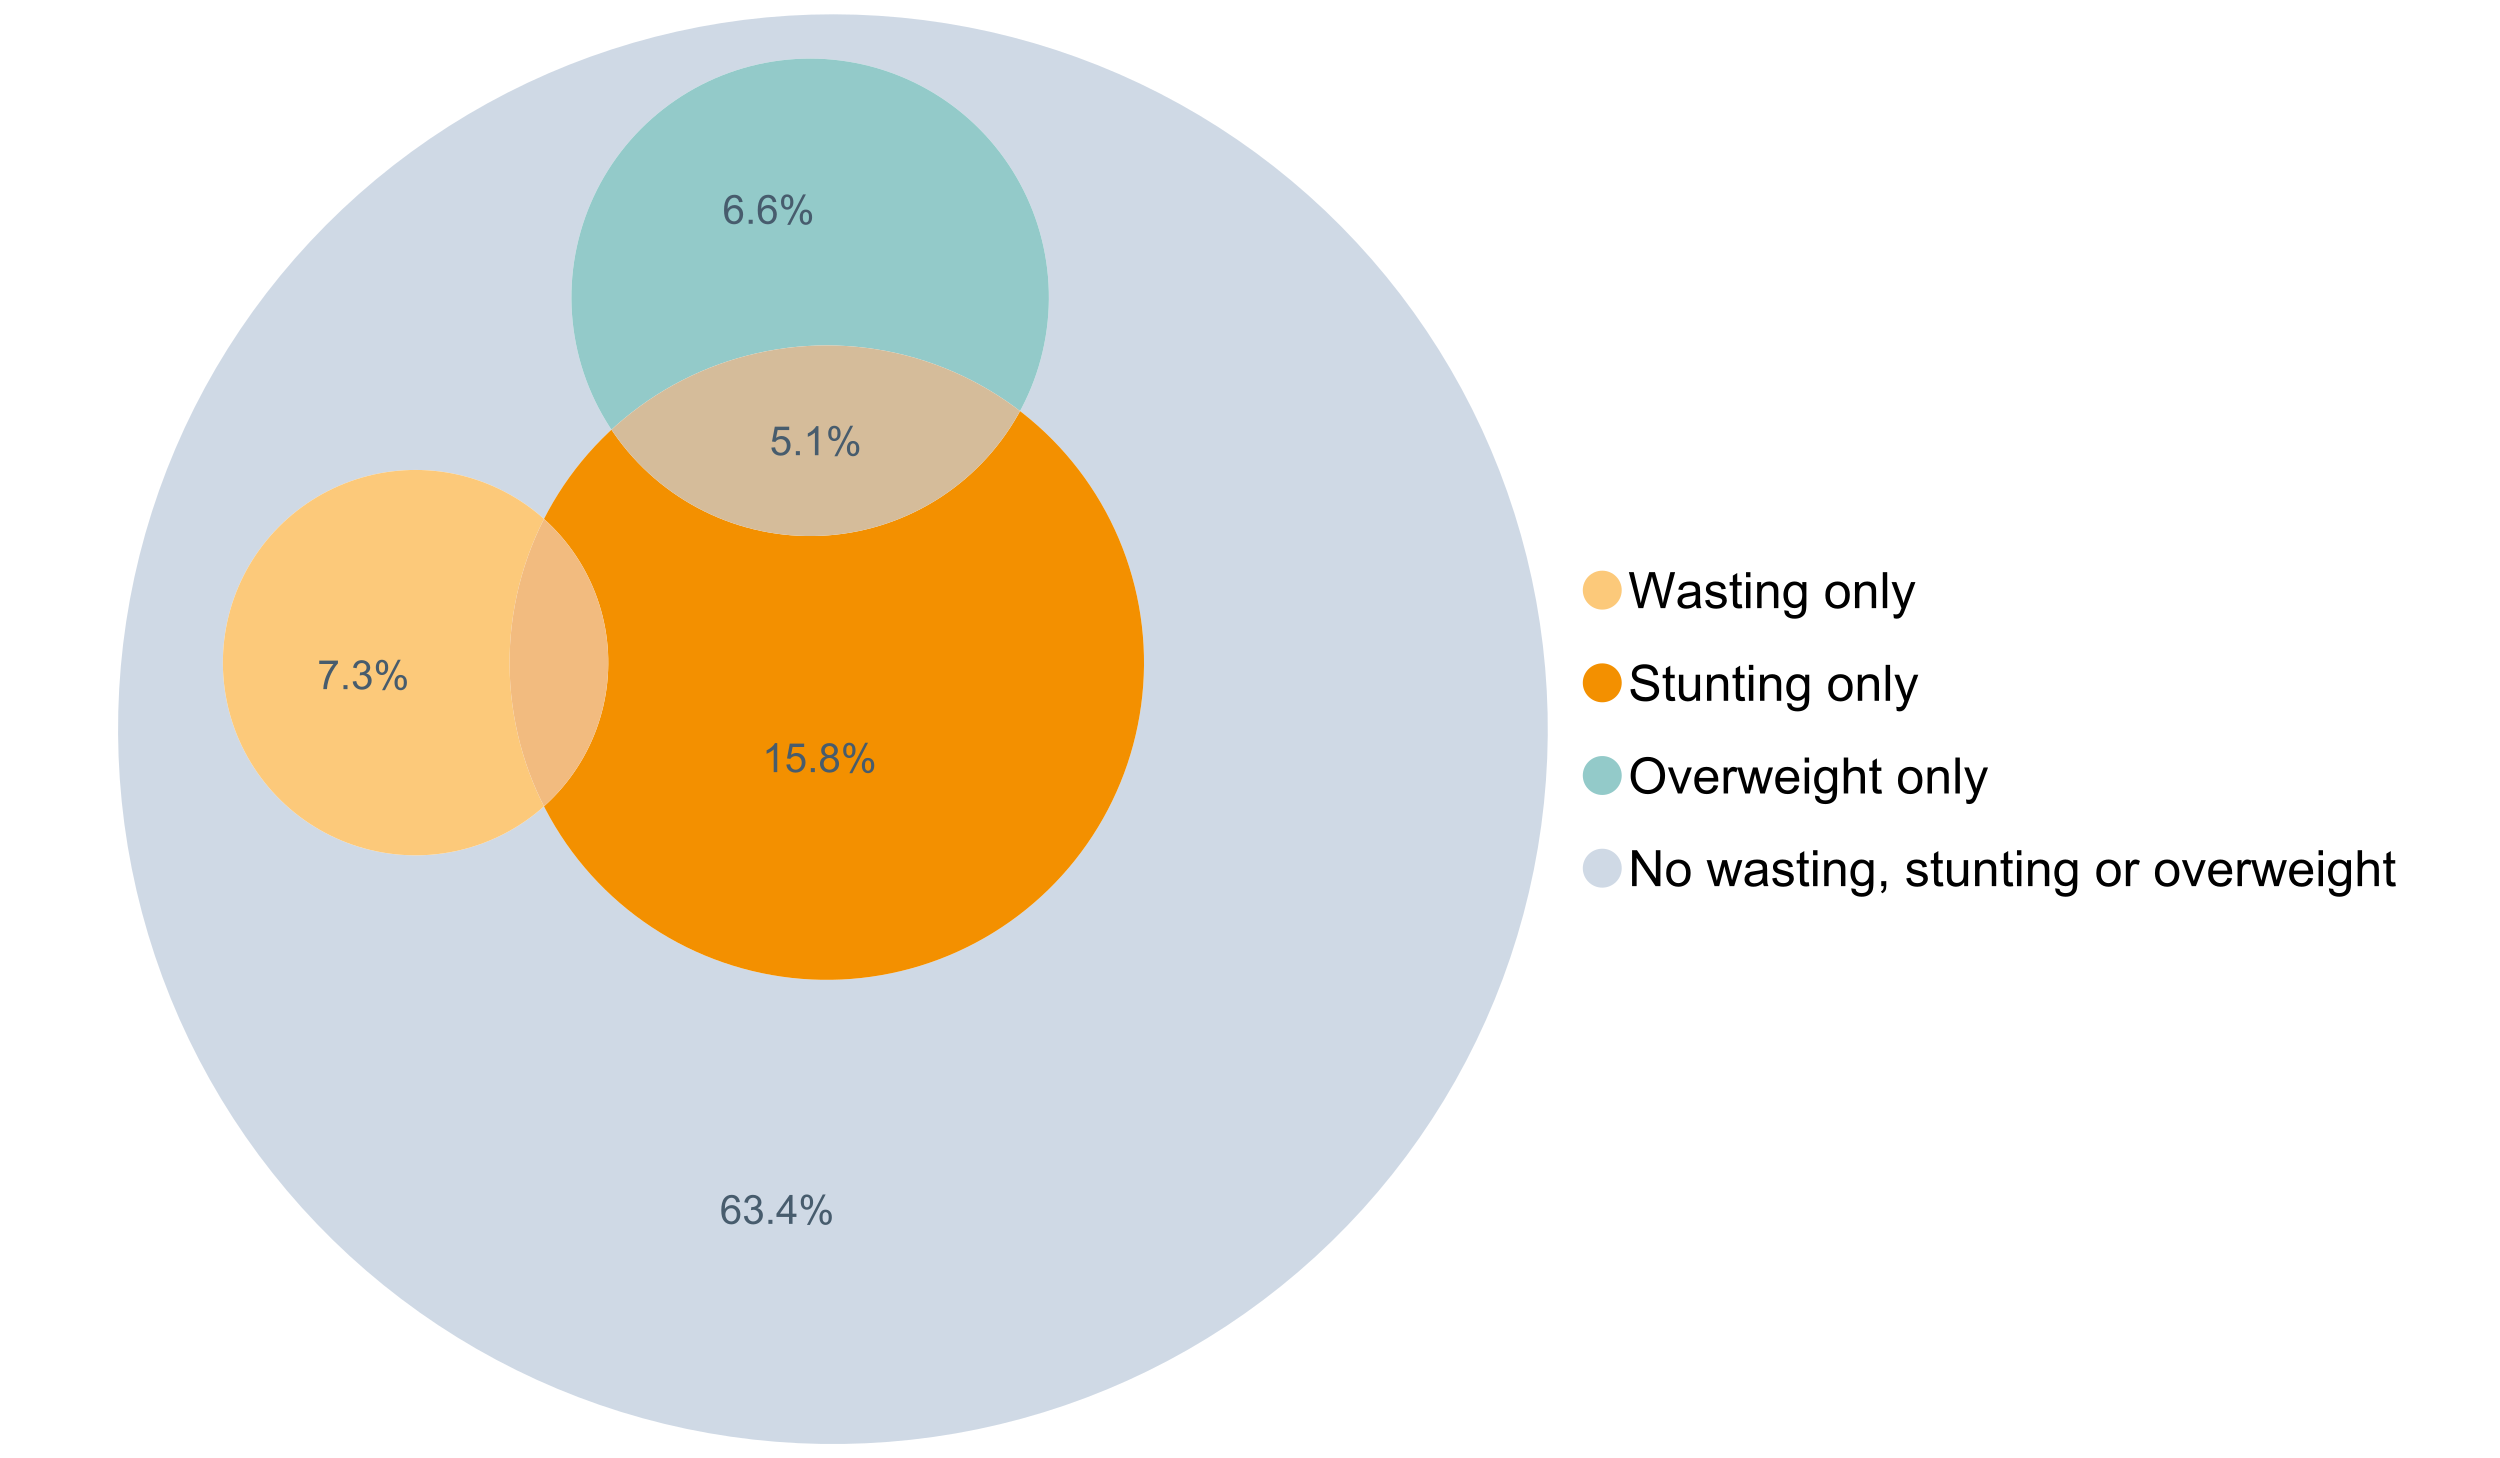 <?xml version="1.0" encoding="UTF-8"?>
<svg xmlns="http://www.w3.org/2000/svg" xmlns:xlink="http://www.w3.org/1999/xlink" width="1234.286pt" height="720pt" viewBox="0 0 1234.286 720" version="1.1">
<defs>
<g>
<symbol overflow="visible" id="glyph0-0">
<path style="stroke:none;" d="M 5.016 0 L 0.305 -17.758 L 2.715 -17.758 L 5.414 -6.117 C 5.703 -4.898 5.953 -3.688 6.164 -2.484 C 6.617 -4.379 6.883 -5.473 6.965 -5.766 L 10.344 -17.758 L 13.18 -17.758 L 15.723 -8.77 C 16.355 -6.539 16.816 -4.445 17.102 -2.484 C 17.324 -3.605 17.621 -4.891 17.988 -6.348 L 20.773 -17.758 L 23.133 -17.758 L 18.266 0 L 16 0 L 12.258 -13.527 C 11.941 -14.656 11.754 -15.352 11.699 -15.613 C 11.512 -14.797 11.34 -14.102 11.18 -13.527 L 7.414 0 Z M 5.016 0 "/>
</symbol>
<symbol overflow="visible" id="glyph0-1">
<path style="stroke:none;" d="M 10.027 -1.586 C 9.215 -0.898 8.438 -0.414 7.695 -0.133 C 6.945 0.148 6.145 0.285 5.293 0.289 C 3.875 0.285 2.789 -0.055 2.031 -0.746 C 1.27 -1.434 0.891 -2.316 0.895 -3.391 C 0.891 -4.02 1.035 -4.594 1.324 -5.117 C 1.613 -5.633 1.988 -6.051 2.453 -6.371 C 2.914 -6.684 3.438 -6.922 4.02 -7.086 C 4.449 -7.195 5.094 -7.305 5.961 -7.414 C 7.715 -7.617 9.012 -7.867 9.848 -8.164 C 9.852 -8.461 9.855 -8.652 9.859 -8.734 C 9.855 -9.621 9.648 -10.246 9.242 -10.609 C 8.68 -11.098 7.852 -11.344 6.758 -11.348 C 5.727 -11.344 4.969 -11.164 4.484 -10.809 C 3.992 -10.445 3.633 -9.809 3.402 -8.902 L 1.273 -9.191 C 1.461 -10.102 1.781 -10.84 2.227 -11.402 C 2.672 -11.965 3.312 -12.395 4.152 -12.699 C 4.992 -12.996 5.965 -13.148 7.074 -13.152 C 8.168 -13.148 9.062 -13.02 9.75 -12.766 C 10.438 -12.504 10.941 -12.18 11.266 -11.789 C 11.586 -11.398 11.812 -10.902 11.941 -10.309 C 12.012 -9.934 12.047 -9.266 12.051 -8.297 L 12.051 -5.391 C 12.047 -3.363 12.094 -2.078 12.191 -1.543 C 12.281 -1.004 12.465 -0.492 12.742 0 L 10.465 0 C 10.238 -0.453 10.09 -0.98 10.027 -1.586 Z M 9.848 -6.457 C 9.055 -6.133 7.867 -5.855 6.285 -5.633 C 5.387 -5.5 4.754 -5.355 4.383 -5.195 C 4.012 -5.031 3.723 -4.793 3.523 -4.484 C 3.32 -4.172 3.223 -3.828 3.223 -3.453 C 3.223 -2.867 3.441 -2.383 3.883 -1.996 C 4.32 -1.609 4.965 -1.418 5.812 -1.418 C 6.652 -1.418 7.398 -1.602 8.055 -1.969 C 8.707 -2.336 9.188 -2.836 9.496 -3.477 C 9.727 -3.965 9.844 -4.691 9.848 -5.656 Z M 9.848 -6.457 "/>
</symbol>
<symbol overflow="visible" id="glyph0-2">
<path style="stroke:none;" d="M 0.762 -3.84 L 2.918 -4.18 C 3.039 -3.312 3.375 -2.652 3.93 -2.191 C 4.48 -1.73 5.254 -1.5 6.25 -1.5 C 7.246 -1.5 7.988 -1.703 8.477 -2.113 C 8.961 -2.52 9.203 -3 9.207 -3.551 C 9.203 -4.043 8.988 -4.43 8.562 -4.711 C 8.258 -4.906 7.516 -5.152 6.336 -5.449 C 4.734 -5.852 3.625 -6.199 3.008 -6.496 C 2.387 -6.789 1.918 -7.199 1.602 -7.723 C 1.281 -8.242 1.125 -8.816 1.125 -9.449 C 1.125 -10.02 1.254 -10.551 1.52 -11.039 C 1.777 -11.527 2.137 -11.934 2.594 -12.258 C 2.93 -12.508 3.391 -12.719 3.977 -12.891 C 4.559 -13.062 5.188 -13.148 5.863 -13.152 C 6.867 -13.148 7.754 -13.004 8.52 -12.715 C 9.281 -12.426 9.844 -12.031 10.207 -11.535 C 10.57 -11.039 10.82 -10.375 10.961 -9.543 L 8.828 -9.254 C 8.73 -9.91 8.449 -10.426 7.988 -10.801 C 7.52 -11.168 6.863 -11.355 6.02 -11.359 C 5.016 -11.355 4.301 -11.191 3.875 -10.863 C 3.445 -10.531 3.234 -10.145 3.234 -9.703 C 3.234 -9.418 3.32 -9.16 3.5 -8.938 C 3.672 -8.699 3.953 -8.508 4.336 -8.355 C 4.555 -8.273 5.195 -8.086 6.262 -7.801 C 7.801 -7.387 8.875 -7.051 9.488 -6.789 C 10.094 -6.523 10.574 -6.141 10.922 -5.645 C 11.27 -5.141 11.441 -4.52 11.445 -3.777 C 11.441 -3.047 11.23 -2.363 10.809 -1.723 C 10.383 -1.082 9.773 -0.586 8.977 -0.234 C 8.176 0.113 7.27 0.285 6.262 0.289 C 4.586 0.285 3.312 -0.059 2.438 -0.75 C 1.562 -1.445 1.004 -2.473 0.762 -3.84 Z M 0.762 -3.84 "/>
</symbol>
<symbol overflow="visible" id="glyph0-3">
<path style="stroke:none;" d="M 6.395 -1.949 L 6.711 -0.023 C 6.094 0.102 5.547 0.164 5.062 0.168 C 4.27 0.164 3.652 0.043 3.219 -0.207 C 2.781 -0.453 2.477 -0.781 2.301 -1.191 C 2.121 -1.598 2.031 -2.457 2.035 -3.766 L 2.035 -11.168 L 0.438 -11.168 L 0.438 -12.863 L 2.035 -12.863 L 2.035 -16.047 L 4.203 -17.355 L 4.203 -12.863 L 6.395 -12.863 L 6.395 -11.168 L 4.203 -11.168 L 4.203 -3.645 C 4.199 -3.023 4.238 -2.621 4.316 -2.445 C 4.391 -2.266 4.516 -2.125 4.691 -2.023 C 4.863 -1.914 5.113 -1.863 5.438 -1.867 C 5.68 -1.863 5.996 -1.891 6.395 -1.949 Z M 6.395 -1.949 "/>
</symbol>
<symbol overflow="visible" id="glyph0-4">
<path style="stroke:none;" d="M 1.648 -15.25 L 1.648 -17.758 L 3.828 -17.758 L 3.828 -15.25 Z M 1.648 0 L 1.648 -12.863 L 3.828 -12.863 L 3.828 0 Z M 1.648 0 "/>
</symbol>
<symbol overflow="visible" id="glyph0-5">
<path style="stroke:none;" d="M 1.637 0 L 1.637 -12.863 L 3.598 -12.863 L 3.598 -11.035 C 4.543 -12.441 5.906 -13.148 7.691 -13.152 C 8.465 -13.148 9.176 -13.008 9.828 -12.734 C 10.477 -12.453 10.965 -12.09 11.289 -11.637 C 11.609 -11.184 11.836 -10.645 11.965 -10.027 C 12.043 -9.621 12.082 -8.918 12.086 -7.91 L 12.086 0 L 9.906 0 L 9.906 -7.824 C 9.902 -8.707 9.816 -9.371 9.652 -9.816 C 9.48 -10.254 9.18 -10.605 8.75 -10.871 C 8.312 -11.129 7.809 -11.262 7.23 -11.266 C 6.301 -11.262 5.5 -10.965 4.828 -10.379 C 4.152 -9.785 3.812 -8.668 3.816 -7.023 L 3.816 0 Z M 1.637 0 "/>
</symbol>
<symbol overflow="visible" id="glyph0-6">
<path style="stroke:none;" d="M 1.234 1.066 L 3.355 1.379 C 3.441 2.031 3.688 2.508 4.094 2.809 C 4.633 3.207 5.371 3.41 6.309 3.414 C 7.316 3.41 8.098 3.207 8.648 2.809 C 9.195 2.402 9.566 1.84 9.762 1.113 C 9.875 0.668 9.926 -0.262 9.918 -1.684 C 8.965 -0.559 7.777 0 6.359 0 C 4.586 0 3.219 -0.637 2.254 -1.914 C 1.281 -3.188 0.797 -4.719 0.801 -6.504 C 0.797 -7.73 1.02 -8.859 1.465 -9.898 C 1.91 -10.934 2.555 -11.738 3.398 -12.305 C 4.242 -12.867 5.23 -13.148 6.371 -13.152 C 7.887 -13.148 9.141 -12.535 10.125 -11.312 L 10.125 -12.863 L 12.137 -12.863 L 12.137 -1.742 C 12.133 0.258 11.93 1.672 11.523 2.512 C 11.113 3.344 10.469 4.004 9.586 4.492 C 8.703 4.973 7.613 5.215 6.324 5.219 C 4.785 5.215 3.547 4.871 2.602 4.184 C 1.656 3.492 1.199 2.453 1.234 1.066 Z M 3.039 -6.66 C 3.035 -4.969 3.371 -3.738 4.043 -2.965 C 4.715 -2.191 5.555 -1.805 6.566 -1.805 C 7.562 -1.805 8.402 -2.188 9.082 -2.961 C 9.762 -3.727 10.102 -4.938 10.102 -6.59 C 10.102 -8.16 9.75 -9.348 9.055 -10.148 C 8.352 -10.945 7.512 -11.344 6.527 -11.348 C 5.559 -11.344 4.734 -10.949 4.055 -10.168 C 3.375 -9.379 3.035 -8.211 3.039 -6.66 Z M 3.039 -6.66 "/>
</symbol>
<symbol overflow="visible" id="glyph0-7">
<path style="stroke:none;" d=""/>
</symbol>
<symbol overflow="visible" id="glyph0-8">
<path style="stroke:none;" d="M 0.824 -6.43 C 0.82 -8.809 1.48 -10.574 2.809 -11.723 C 3.91 -12.672 5.262 -13.148 6.855 -13.152 C 8.621 -13.148 10.066 -12.57 11.191 -11.414 C 12.312 -10.254 12.871 -8.652 12.875 -6.613 C 12.871 -4.953 12.625 -3.652 12.129 -2.707 C 11.633 -1.758 10.91 -1.02 9.961 -0.496 C 9.012 0.027 7.977 0.285 6.855 0.289 C 5.055 0.285 3.598 -0.289 2.488 -1.441 C 1.375 -2.594 0.82 -4.254 0.824 -6.43 Z M 3.062 -6.43 C 3.059 -4.781 3.418 -3.551 4.141 -2.73 C 4.855 -1.91 5.762 -1.5 6.855 -1.5 C 7.934 -1.5 8.832 -1.91 9.555 -2.734 C 10.27 -3.559 10.629 -4.816 10.633 -6.504 C 10.629 -8.094 10.266 -9.297 9.547 -10.117 C 8.82 -10.934 7.926 -11.344 6.855 -11.348 C 5.762 -11.344 4.855 -10.938 4.141 -10.125 C 3.418 -9.309 3.059 -8.074 3.062 -6.43 Z M 3.062 -6.43 "/>
</symbol>
<symbol overflow="visible" id="glyph0-9">
<path style="stroke:none;" d="M 1.586 0 L 1.586 -17.758 L 3.766 -17.758 L 3.766 0 Z M 1.586 0 "/>
</symbol>
<symbol overflow="visible" id="glyph0-10">
<path style="stroke:none;" d="M 1.539 4.953 L 1.297 2.906 C 1.77 3.035 2.188 3.098 2.543 3.102 C 3.027 3.098 3.414 3.02 3.703 2.859 C 3.992 2.695 4.23 2.469 4.422 2.18 C 4.555 1.961 4.777 1.418 5.086 0.559 C 5.125 0.434 5.188 0.258 5.281 0.023 L 0.398 -12.863 L 2.75 -12.863 L 5.426 -5.414 C 5.77 -4.469 6.078 -3.473 6.359 -2.434 C 6.605 -3.434 6.906 -4.414 7.254 -5.367 L 10.004 -12.863 L 12.184 -12.863 L 7.293 0.219 C 6.766 1.625 6.355 2.598 6.066 3.137 C 5.676 3.852 5.234 4.379 4.734 4.715 C 4.234 5.047 3.637 5.215 2.941 5.219 C 2.52 5.215 2.051 5.125 1.539 4.953 Z M 1.539 4.953 "/>
</symbol>
<symbol overflow="visible" id="glyph0-11">
<path style="stroke:none;" d="M 1.113 -5.703 L 3.332 -5.898 C 3.434 -5.008 3.676 -4.277 4.062 -3.711 C 4.445 -3.141 5.043 -2.684 5.852 -2.332 C 6.656 -1.98 7.562 -1.805 8.574 -1.805 C 9.465 -1.805 10.258 -1.938 10.949 -2.203 C 11.633 -2.469 12.145 -2.832 12.48 -3.301 C 12.816 -3.762 12.984 -4.27 12.984 -4.82 C 12.984 -5.375 12.82 -5.859 12.5 -6.277 C 12.172 -6.691 11.641 -7.043 10.902 -7.328 C 10.422 -7.512 9.367 -7.801 7.738 -8.191 C 6.105 -8.582 4.965 -8.949 4.312 -9.301 C 3.461 -9.742 2.828 -10.293 2.414 -10.953 C 2 -11.609 1.793 -12.348 1.793 -13.164 C 1.793 -14.059 2.047 -14.898 2.555 -15.68 C 3.062 -16.457 3.805 -17.047 4.785 -17.453 C 5.758 -17.855 6.844 -18.059 8.043 -18.059 C 9.355 -18.059 10.516 -17.844 11.523 -17.422 C 12.527 -16.996 13.301 -16.375 13.844 -15.551 C 14.383 -14.727 14.672 -13.793 14.715 -12.754 L 12.465 -12.586 C 12.34 -13.707 11.93 -14.555 11.234 -15.129 C 10.531 -15.699 9.5 -15.984 8.141 -15.988 C 6.715 -15.984 5.68 -15.723 5.031 -15.207 C 4.379 -14.684 4.055 -14.059 4.059 -13.324 C 4.055 -12.684 4.285 -12.156 4.746 -11.75 C 5.199 -11.336 6.379 -10.914 8.289 -10.484 C 10.199 -10.047 11.512 -9.672 12.223 -9.352 C 13.254 -8.875 14.016 -8.27 14.508 -7.539 C 15 -6.809 15.246 -5.969 15.25 -5.016 C 15.246 -4.07 14.977 -3.18 14.438 -2.344 C 13.895 -1.508 13.117 -0.855 12.105 -0.391 C 11.09 0.074 9.949 0.305 8.684 0.305 C 7.074 0.305 5.727 0.07 4.645 -0.398 C 3.555 -0.867 2.703 -1.57 2.09 -2.512 C 1.469 -3.453 1.145 -4.516 1.113 -5.703 Z M 1.113 -5.703 "/>
</symbol>
<symbol overflow="visible" id="glyph0-12">
<path style="stroke:none;" d="M 10.066 0 L 10.066 -1.891 C 9.062 -0.438 7.699 0.285 5.984 0.289 C 5.219 0.285 4.512 0.145 3.855 -0.145 C 3.199 -0.434 2.711 -0.801 2.391 -1.242 C 2.07 -1.68 1.844 -2.219 1.719 -2.859 C 1.625 -3.285 1.582 -3.961 1.586 -4.895 L 1.586 -12.863 L 3.766 -12.863 L 3.766 -5.73 C 3.762 -4.59 3.805 -3.82 3.898 -3.426 C 4.031 -2.852 4.324 -2.402 4.77 -2.074 C 5.215 -1.746 5.762 -1.582 6.418 -1.586 C 7.07 -1.582 7.688 -1.75 8.262 -2.09 C 8.832 -2.422 9.234 -2.879 9.477 -3.457 C 9.711 -4.035 9.832 -4.871 9.836 -5.973 L 9.836 -12.863 L 12.016 -12.863 L 12.016 0 Z M 10.066 0 "/>
</symbol>
<symbol overflow="visible" id="glyph0-13">
<path style="stroke:none;" d="M 1.199 -8.648 C 1.195 -11.594 1.984 -13.898 3.57 -15.57 C 5.148 -17.234 7.195 -18.07 9.703 -18.07 C 11.34 -18.07 12.816 -17.676 14.133 -16.895 C 15.449 -16.109 16.453 -15.02 17.145 -13.621 C 17.832 -12.219 18.176 -10.629 18.18 -8.855 C 18.176 -7.051 17.812 -5.441 17.09 -4.02 C 16.359 -2.598 15.328 -1.52 14 -0.793 C 12.664 -0.059 11.23 0.305 9.691 0.305 C 8.02 0.305 6.523 -0.098 5.207 -0.906 C 3.891 -1.715 2.895 -2.816 2.215 -4.215 C 1.535 -5.605 1.195 -7.086 1.199 -8.648 Z M 3.621 -8.613 C 3.621 -6.473 4.195 -4.785 5.348 -3.555 C 6.496 -2.32 7.938 -1.703 9.676 -1.707 C 11.441 -1.703 12.898 -2.324 14.043 -3.57 C 15.184 -4.812 15.754 -6.578 15.758 -8.867 C 15.754 -10.309 15.512 -11.57 15.023 -12.652 C 14.535 -13.727 13.82 -14.562 12.879 -15.156 C 11.938 -15.746 10.883 -16.043 9.715 -16.047 C 8.051 -16.043 6.617 -15.473 5.418 -14.332 C 4.219 -13.191 3.621 -11.285 3.621 -8.613 Z M 3.621 -8.613 "/>
</symbol>
<symbol overflow="visible" id="glyph0-14">
<path style="stroke:none;" d="M 5.207 0 L 0.316 -12.863 L 2.617 -12.863 L 5.379 -5.16 C 5.676 -4.328 5.949 -3.465 6.203 -2.566 C 6.395 -3.246 6.664 -4.062 7.012 -5.016 L 9.871 -12.863 L 12.113 -12.863 L 7.242 0 Z M 5.207 0 "/>
</symbol>
<symbol overflow="visible" id="glyph0-15">
<path style="stroke:none;" d="M 10.441 -4.141 L 12.695 -3.863 C 12.336 -2.543 11.676 -1.523 10.719 -0.801 C 9.754 -0.074 8.527 0.285 7.039 0.289 C 5.152 0.285 3.66 -0.289 2.562 -1.445 C 1.457 -2.602 0.906 -4.227 0.91 -6.324 C 0.906 -8.484 1.465 -10.164 2.578 -11.359 C 3.691 -12.551 5.137 -13.148 6.914 -13.152 C 8.633 -13.148 10.035 -12.562 11.129 -11.395 C 12.215 -10.223 12.762 -8.578 12.766 -6.457 C 12.762 -6.324 12.758 -6.129 12.754 -5.875 L 3.16 -5.875 C 3.238 -4.457 3.641 -3.375 4.359 -2.625 C 5.078 -1.875 5.973 -1.5 7.051 -1.5 C 7.848 -1.5 8.531 -1.707 9.098 -2.129 C 9.66 -2.547 10.109 -3.219 10.441 -4.141 Z M 3.281 -7.668 L 10.465 -7.668 C 10.367 -8.746 10.09 -9.559 9.641 -10.102 C 8.941 -10.938 8.043 -11.355 6.941 -11.359 C 5.938 -11.355 5.094 -11.02 4.414 -10.355 C 3.727 -9.684 3.352 -8.789 3.281 -7.668 Z M 3.281 -7.668 "/>
</symbol>
<symbol overflow="visible" id="glyph0-16">
<path style="stroke:none;" d="M 1.609 0 L 1.609 -12.863 L 3.574 -12.863 L 3.574 -10.914 C 4.074 -11.824 4.535 -12.426 4.961 -12.715 C 5.383 -13.004 5.848 -13.148 6.359 -13.152 C 7.09 -13.148 7.836 -12.914 8.598 -12.453 L 7.848 -10.43 C 7.312 -10.742 6.781 -10.898 6.25 -10.902 C 5.77 -10.898 5.34 -10.754 4.965 -10.469 C 4.582 -10.18 4.312 -9.781 4.156 -9.277 C 3.91 -8.496 3.789 -7.648 3.793 -6.734 L 3.793 0 Z M 1.609 0 "/>
</symbol>
<symbol overflow="visible" id="glyph0-17">
<path style="stroke:none;" d="M 4.008 0 L 0.074 -12.863 L 2.324 -12.863 L 4.371 -5.438 L 5.137 -2.676 C 5.164 -2.812 5.387 -3.695 5.801 -5.328 L 7.848 -12.863 L 10.09 -12.863 L 12.016 -5.402 L 12.656 -2.941 L 13.395 -5.426 L 15.602 -12.863 L 17.719 -12.863 L 13.699 0 L 11.434 0 L 9.387 -7.703 L 8.891 -9.895 L 6.285 0 Z M 4.008 0 "/>
</symbol>
<symbol overflow="visible" id="glyph0-18">
<path style="stroke:none;" d="M 1.637 0 L 1.637 -17.758 L 3.816 -17.758 L 3.816 -11.387 C 4.828 -12.559 6.113 -13.148 7.668 -13.152 C 8.617 -13.148 9.445 -12.961 10.148 -12.59 C 10.852 -12.211 11.352 -11.691 11.656 -11.031 C 11.957 -10.367 12.109 -9.406 12.113 -8.152 L 12.113 0 L 9.934 0 L 9.934 -8.152 C 9.93 -9.238 9.695 -10.031 9.223 -10.531 C 8.75 -11.023 8.082 -11.273 7.219 -11.277 C 6.57 -11.273 5.961 -11.105 5.395 -10.773 C 4.824 -10.434 4.418 -9.98 4.18 -9.41 C 3.934 -8.836 3.812 -8.043 3.816 -7.039 L 3.816 0 Z M 1.637 0 "/>
</symbol>
<symbol overflow="visible" id="glyph0-19">
<path style="stroke:none;" d="M 1.891 0 L 1.891 -17.758 L 4.301 -17.758 L 13.625 -3.816 L 13.625 -17.758 L 15.879 -17.758 L 15.879 0 L 13.469 0 L 4.141 -13.953 L 4.141 0 Z M 1.891 0 "/>
</symbol>
<symbol overflow="visible" id="glyph0-20">
<path style="stroke:none;" d="M 2.203 0 L 2.203 -2.484 L 4.688 -2.484 L 4.688 0 C 4.688 0.91 4.523 1.645 4.203 2.207 C 3.875 2.766 3.363 3.199 2.664 3.512 L 2.059 2.578 C 2.516 2.375 2.855 2.078 3.074 1.688 C 3.289 1.297 3.41 0.734 3.441 0 Z M 2.203 0 "/>
</symbol>
<symbol overflow="visible" id="glyph1-0">
<path style="stroke:none;" d="M 0.828 -3.738 L 2.668 -3.895 C 2.801 -2.996 3.117 -2.324 3.617 -1.875 C 4.109 -1.422 4.711 -1.195 5.414 -1.199 C 6.258 -1.195 6.969 -1.512 7.555 -2.152 C 8.137 -2.785 8.43 -3.629 8.434 -4.684 C 8.43 -5.68 8.148 -6.469 7.59 -7.051 C 7.027 -7.625 6.293 -7.914 5.387 -7.918 C 4.816 -7.914 4.309 -7.785 3.855 -7.531 C 3.402 -7.273 3.043 -6.941 2.785 -6.535 L 1.141 -6.75 L 2.523 -14.082 L 9.621 -14.082 L 9.621 -12.406 L 3.926 -12.406 L 3.156 -8.57 C 4.012 -9.164 4.91 -9.461 5.852 -9.465 C 7.098 -9.461 8.148 -9.031 9.008 -8.168 C 9.859 -7.305 10.289 -6.195 10.293 -4.84 C 10.289 -3.547 9.914 -2.43 9.164 -1.488 C 8.246 -0.336 6.996 0.238 5.414 0.242 C 4.117 0.238 3.055 -0.121 2.234 -0.848 C 1.41 -1.57 0.941 -2.535 0.828 -3.738 Z M 0.828 -3.738 "/>
</symbol>
<symbol overflow="visible" id="glyph1-1">
<path style="stroke:none;" d="M 1.812 0 L 1.812 -1.996 L 3.809 -1.996 L 3.809 0 Z M 1.812 0 "/>
</symbol>
<symbol overflow="visible" id="glyph1-2">
<path style="stroke:none;" d="M 7.43 0 L 5.676 0 L 5.676 -11.172 C 5.25 -10.766 4.695 -10.363 4.016 -9.961 C 3.328 -9.559 2.715 -9.258 2.172 -9.059 L 2.172 -10.75 C 3.148 -11.207 4.004 -11.766 4.742 -12.426 C 5.473 -13.078 5.992 -13.715 6.301 -14.336 L 7.43 -14.336 Z M 7.43 0 "/>
</symbol>
<symbol overflow="visible" id="glyph1-3">
<path style="stroke:none;" d="M 1.16 -10.848 C 1.16 -11.863 1.414 -12.73 1.93 -13.449 C 2.438 -14.16 3.184 -14.52 4.16 -14.52 C 5.055 -14.52 5.793 -14.199 6.383 -13.559 C 6.969 -12.918 7.266 -11.977 7.266 -10.742 C 7.266 -9.531 6.969 -8.602 6.375 -7.949 C 5.781 -7.297 5.047 -6.973 4.18 -6.973 C 3.312 -6.973 2.594 -7.293 2.02 -7.938 C 1.445 -8.578 1.16 -9.547 1.16 -10.848 Z M 4.207 -13.312 C 3.77 -13.312 3.406 -13.121 3.121 -12.746 C 2.828 -12.367 2.684 -11.676 2.688 -10.672 C 2.684 -9.754 2.828 -9.109 3.125 -8.738 C 3.414 -8.363 3.777 -8.18 4.207 -8.18 C 4.648 -8.18 5.012 -8.367 5.301 -8.742 C 5.586 -9.117 5.73 -9.805 5.734 -10.809 C 5.73 -11.727 5.586 -12.375 5.297 -12.75 C 5.004 -13.125 4.641 -13.312 4.207 -13.312 Z M 4.215 0.527 L 12.027 -14.52 L 13.449 -14.52 L 5.668 0.527 Z M 10.391 -3.352 C 10.387 -4.375 10.645 -5.242 11.16 -5.953 C 11.672 -6.664 12.418 -7.02 13.398 -7.02 C 14.293 -7.02 15.035 -6.699 15.625 -6.059 C 16.211 -5.418 16.504 -4.477 16.508 -3.242 C 16.504 -2.031 16.207 -1.102 15.613 -0.449 C 15.016 0.203 14.281 0.527 13.41 0.527 C 12.543 0.527 11.824 0.207 11.25 -0.441 C 10.676 -1.082 10.387 -2.055 10.391 -3.352 Z M 13.449 -5.812 C 13.004 -5.812 12.641 -5.621 12.352 -5.246 C 12.062 -4.867 11.918 -4.18 11.918 -3.176 C 11.918 -2.266 12.062 -1.621 12.355 -1.246 C 12.648 -0.867 13.008 -0.68 13.438 -0.684 C 13.883 -0.68 14.254 -0.867 14.543 -1.246 C 14.832 -1.621 14.977 -2.309 14.977 -3.312 C 14.977 -4.23 14.828 -4.879 14.539 -5.254 C 14.242 -5.625 13.879 -5.812 13.449 -5.812 Z M 13.449 -5.812 "/>
</symbol>
<symbol overflow="visible" id="glyph1-4">
<path style="stroke:none;" d="M 9.922 -10.781 L 8.18 -10.645 C 8.023 -11.328 7.801 -11.828 7.52 -12.145 C 7.043 -12.641 6.461 -12.891 5.766 -12.895 C 5.203 -12.891 4.711 -12.734 4.293 -12.426 C 3.742 -12.023 3.309 -11.438 2.988 -10.664 C 2.668 -9.891 2.5 -8.789 2.492 -7.363 C 2.91 -8.004 3.426 -8.48 4.039 -8.793 C 4.648 -9.102 5.289 -9.258 5.961 -9.262 C 7.125 -9.258 8.121 -8.828 8.941 -7.969 C 9.762 -7.109 10.172 -5.996 10.176 -4.637 C 10.172 -3.738 9.98 -2.906 9.598 -2.137 C 9.211 -1.367 8.68 -0.777 8.004 -0.371 C 7.328 0.039 6.562 0.238 5.707 0.242 C 4.246 0.238 3.055 -0.293 2.133 -1.367 C 1.211 -2.438 0.75 -4.211 0.75 -6.68 C 0.75 -9.438 1.258 -11.441 2.277 -12.699 C 3.164 -13.785 4.363 -14.332 5.871 -14.336 C 6.996 -14.332 7.914 -14.016 8.633 -13.391 C 9.348 -12.758 9.777 -11.891 9.922 -10.781 Z M 2.766 -4.625 C 2.766 -4.016 2.891 -3.438 3.148 -2.891 C 3.402 -2.336 3.762 -1.918 4.227 -1.633 C 4.684 -1.34 5.168 -1.195 5.676 -1.199 C 6.414 -1.195 7.051 -1.492 7.586 -2.094 C 8.117 -2.688 8.383 -3.5 8.387 -4.527 C 8.383 -5.512 8.121 -6.289 7.598 -6.859 C 7.07 -7.426 6.406 -7.711 5.609 -7.711 C 4.812 -7.711 4.141 -7.426 3.594 -6.859 C 3.039 -6.289 2.766 -5.543 2.766 -4.625 Z M 2.766 -4.625 "/>
</symbol>
<symbol overflow="visible" id="glyph1-5">
<path style="stroke:none;" d="M 0.836 -3.77 L 2.59 -4.004 C 2.789 -3.004 3.129 -2.289 3.617 -1.855 C 4.098 -1.414 4.688 -1.195 5.387 -1.199 C 6.207 -1.195 6.902 -1.48 7.473 -2.055 C 8.039 -2.621 8.324 -3.328 8.328 -4.18 C 8.324 -4.98 8.062 -5.645 7.539 -6.168 C 7.012 -6.688 6.344 -6.949 5.531 -6.953 C 5.199 -6.949 4.785 -6.883 4.293 -6.758 L 4.488 -8.297 C 4.605 -8.281 4.699 -8.273 4.773 -8.277 C 5.516 -8.273 6.188 -8.469 6.785 -8.859 C 7.383 -9.25 7.68 -9.852 7.684 -10.664 C 7.68 -11.305 7.465 -11.836 7.031 -12.262 C 6.594 -12.68 6.031 -12.891 5.348 -12.895 C 4.664 -12.891 4.094 -12.676 3.641 -12.25 C 3.184 -11.82 2.895 -11.18 2.766 -10.324 L 1.012 -10.633 C 1.227 -11.809 1.715 -12.719 2.473 -13.367 C 3.23 -14.008 4.176 -14.332 5.309 -14.336 C 6.086 -14.332 6.801 -14.164 7.457 -13.832 C 8.109 -13.496 8.609 -13.039 8.961 -12.465 C 9.305 -11.883 9.48 -11.27 9.484 -10.625 C 9.48 -10.004 9.316 -9.441 8.988 -8.938 C 8.656 -8.43 8.164 -8.027 7.52 -7.73 C 8.359 -7.535 9.016 -7.133 9.484 -6.52 C 9.949 -5.906 10.184 -5.137 10.188 -4.215 C 10.184 -2.965 9.73 -1.91 8.824 -1.047 C 7.914 -0.18 6.762 0.25 5.375 0.254 C 4.117 0.25 3.078 -0.121 2.254 -0.867 C 1.422 -1.613 0.949 -2.578 0.836 -3.77 Z M 0.836 -3.77 "/>
</symbol>
<symbol overflow="visible" id="glyph1-6">
<path style="stroke:none;" d="M 6.445 0 L 6.445 -3.418 L 0.254 -3.418 L 0.254 -5.023 L 6.77 -14.277 L 8.199 -14.277 L 8.199 -5.023 L 10.129 -5.023 L 10.129 -3.418 L 8.199 -3.418 L 8.199 0 Z M 6.445 -5.023 L 6.445 -11.461 L 1.977 -5.023 Z M 6.445 -5.023 "/>
</symbol>
<symbol overflow="visible" id="glyph1-7">
<path style="stroke:none;" d="M 0.945 -12.406 L 0.945 -14.09 L 10.188 -14.09 L 10.188 -12.727 C 9.277 -11.758 8.375 -10.473 7.484 -8.871 C 6.586 -7.266 5.898 -5.617 5.414 -3.926 C 5.062 -2.73 4.836 -1.422 4.742 0 L 2.941 0 C 2.957 -1.121 3.176 -2.477 3.602 -4.07 C 4.02 -5.66 4.625 -7.195 5.418 -8.672 C 6.203 -10.148 7.043 -11.391 7.938 -12.406 Z M 0.945 -12.406 "/>
</symbol>
<symbol overflow="visible" id="glyph1-8">
<path style="stroke:none;" d="M 3.523 -7.742 C 2.793 -8.004 2.254 -8.383 1.906 -8.879 C 1.555 -9.371 1.383 -9.965 1.383 -10.652 C 1.383 -11.691 1.754 -12.562 2.5 -13.273 C 3.246 -13.977 4.242 -14.332 5.484 -14.336 C 6.727 -14.332 7.727 -13.969 8.492 -13.25 C 9.25 -12.523 9.633 -11.645 9.633 -10.605 C 9.633 -9.941 9.457 -9.363 9.109 -8.875 C 8.762 -8.383 8.234 -8.004 7.527 -7.742 C 8.402 -7.453 9.07 -6.992 9.527 -6.359 C 9.984 -5.719 10.211 -4.961 10.215 -4.082 C 10.211 -2.859 9.781 -1.832 8.918 -1.004 C 8.055 -0.172 6.918 0.238 5.512 0.242 C 4.102 0.238 2.965 -0.176 2.102 -1.008 C 1.238 -1.84 0.809 -2.879 0.809 -4.129 C 0.809 -5.055 1.043 -5.832 1.512 -6.461 C 1.98 -7.086 2.648 -7.512 3.523 -7.742 Z M 3.176 -10.711 C 3.176 -10.035 3.391 -9.48 3.828 -9.055 C 4.258 -8.625 4.824 -8.414 5.523 -8.414 C 6.195 -8.414 6.746 -8.625 7.18 -9.051 C 7.609 -9.477 7.828 -9.996 7.828 -10.613 C 7.828 -11.254 7.605 -11.797 7.16 -12.234 C 6.715 -12.672 6.16 -12.891 5.504 -12.895 C 4.832 -12.891 4.277 -12.676 3.836 -12.25 C 3.395 -11.82 3.176 -11.309 3.176 -10.711 Z M 2.609 -4.121 C 2.605 -3.617 2.727 -3.133 2.965 -2.668 C 3.199 -2.199 3.551 -1.84 4.02 -1.582 C 4.488 -1.324 4.992 -1.195 5.531 -1.199 C 6.367 -1.195 7.059 -1.465 7.605 -2.004 C 8.148 -2.543 8.418 -3.227 8.422 -4.062 C 8.418 -4.902 8.137 -5.602 7.578 -6.156 C 7.016 -6.707 6.316 -6.984 5.473 -6.984 C 4.645 -6.984 3.961 -6.711 3.422 -6.164 C 2.879 -5.617 2.605 -4.934 2.609 -4.121 Z M 2.609 -4.121 "/>
</symbol>
</g>
</defs>
<g id="surface82020">
<path style=" stroke:none;fill-rule:nonzero;fill:rgb(98.824%,78.824%,47.843%);fill-opacity:1;" d="M 800.672 291.367 C 800.672 296.676 796.367 300.98 791.059 300.98 C 785.75 300.98 781.445 296.676 781.445 291.367 C 781.445 286.055 785.75 281.75 791.059 281.75 C 796.367 281.75 800.672 286.055 800.672 291.367 "/>
<g style="fill:rgb(0%,0%,0%);fill-opacity:1;">
  <use xlink:href="#glyph0-0" x="803.891" y="300.242"/>
  <use xlink:href="#glyph0-1" x="827.303" y="300.242"/>
  <use xlink:href="#glyph0-2" x="841.099" y="300.242"/>
  <use xlink:href="#glyph0-3" x="853.502" y="300.242"/>
  <use xlink:href="#glyph0-4" x="860.394" y="300.242"/>
  <use xlink:href="#glyph0-5" x="865.905" y="300.242"/>
  <use xlink:href="#glyph0-6" x="879.7" y="300.242"/>
  <use xlink:href="#glyph0-7" x="893.496" y="300.242"/>
  <use xlink:href="#glyph0-8" x="900.388" y="300.242"/>
  <use xlink:href="#glyph0-5" x="914.183" y="300.242"/>
  <use xlink:href="#glyph0-9" x="927.979" y="300.242"/>
  <use xlink:href="#glyph0-10" x="933.49" y="300.242"/>
</g>
<path style=" stroke:none;fill-rule:nonzero;fill:rgb(95.294%,56.471%,0%);fill-opacity:1;" d="M 800.672 337.121 C 800.672 342.434 796.367 346.738 791.059 346.738 C 785.75 346.738 781.445 342.434 781.445 337.121 C 781.445 331.812 785.75 327.508 791.059 327.508 C 796.367 327.508 800.672 331.812 800.672 337.121 "/>
<g style="fill:rgb(0%,0%,0%);fill-opacity:1;">
  <use xlink:href="#glyph0-11" x="803.891" y="346"/>
  <use xlink:href="#glyph0-3" x="820.436" y="346"/>
  <use xlink:href="#glyph0-12" x="827.328" y="346"/>
  <use xlink:href="#glyph0-5" x="841.123" y="346"/>
  <use xlink:href="#glyph0-3" x="854.919" y="346"/>
  <use xlink:href="#glyph0-4" x="861.811" y="346"/>
  <use xlink:href="#glyph0-5" x="867.322" y="346"/>
  <use xlink:href="#glyph0-6" x="881.117" y="346"/>
  <use xlink:href="#glyph0-7" x="894.913" y="346"/>
  <use xlink:href="#glyph0-8" x="901.805" y="346"/>
  <use xlink:href="#glyph0-5" x="915.6" y="346"/>
  <use xlink:href="#glyph0-9" x="929.396" y="346"/>
  <use xlink:href="#glyph0-10" x="934.907" y="346"/>
</g>
<path style=" stroke:none;fill-rule:nonzero;fill:rgb(57.647%,79.216%,78.824%);fill-opacity:1;" d="M 800.672 382.879 C 800.672 388.188 796.367 392.492 791.059 392.492 C 785.75 392.492 781.445 388.188 781.445 382.879 C 781.445 377.566 785.75 373.262 791.059 373.262 C 796.367 373.262 800.672 377.566 800.672 382.879 "/>
<g style="fill:rgb(0%,0%,0%);fill-opacity:1;">
  <use xlink:href="#glyph0-13" x="803.891" y="391.758"/>
  <use xlink:href="#glyph0-14" x="823.185" y="391.758"/>
  <use xlink:href="#glyph0-15" x="835.588" y="391.758"/>
  <use xlink:href="#glyph0-16" x="849.384" y="391.758"/>
  <use xlink:href="#glyph0-17" x="857.644" y="391.758"/>
  <use xlink:href="#glyph0-15" x="875.558" y="391.758"/>
  <use xlink:href="#glyph0-4" x="889.354" y="391.758"/>
  <use xlink:href="#glyph0-6" x="894.865" y="391.758"/>
  <use xlink:href="#glyph0-18" x="908.66" y="391.758"/>
  <use xlink:href="#glyph0-3" x="922.456" y="391.758"/>
  <use xlink:href="#glyph0-7" x="929.348" y="391.758"/>
  <use xlink:href="#glyph0-8" x="936.239" y="391.758"/>
  <use xlink:href="#glyph0-5" x="950.035" y="391.758"/>
  <use xlink:href="#glyph0-9" x="963.831" y="391.758"/>
  <use xlink:href="#glyph0-10" x="969.342" y="391.758"/>
</g>
<path style=" stroke:none;fill-rule:nonzero;fill:rgb(81.176%,85.098%,89.804%);fill-opacity:1;" d="M 800.672 428.633 C 800.672 433.945 796.367 438.25 791.059 438.25 C 785.75 438.25 781.445 433.945 781.445 428.633 C 781.445 423.324 785.75 419.02 791.059 419.02 C 796.367 419.02 800.672 423.324 800.672 428.633 "/>
<g style="fill:rgb(0%,0%,0%);fill-opacity:1;">
  <use xlink:href="#glyph0-19" x="803.891" y="437.512"/>
  <use xlink:href="#glyph0-8" x="821.804" y="437.512"/>
  <use xlink:href="#glyph0-7" x="835.6" y="437.512"/>
  <use xlink:href="#glyph0-17" x="842.492" y="437.512"/>
  <use xlink:href="#glyph0-1" x="860.406" y="437.512"/>
  <use xlink:href="#glyph0-2" x="874.201" y="437.512"/>
  <use xlink:href="#glyph0-3" x="886.604" y="437.512"/>
  <use xlink:href="#glyph0-4" x="893.496" y="437.512"/>
  <use xlink:href="#glyph0-5" x="899.007" y="437.512"/>
  <use xlink:href="#glyph0-6" x="912.803" y="437.512"/>
  <use xlink:href="#glyph0-20" x="926.598" y="437.512"/>
  <use xlink:href="#glyph0-7" x="933.49" y="437.512"/>
  <use xlink:href="#glyph0-2" x="940.382" y="437.512"/>
  <use xlink:href="#glyph0-3" x="952.785" y="437.512"/>
  <use xlink:href="#glyph0-12" x="959.676" y="437.512"/>
  <use xlink:href="#glyph0-5" x="973.472" y="437.512"/>
  <use xlink:href="#glyph0-3" x="987.268" y="437.512"/>
  <use xlink:href="#glyph0-4" x="994.159" y="437.512"/>
  <use xlink:href="#glyph0-5" x="999.67" y="437.512"/>
  <use xlink:href="#glyph0-6" x="1013.466" y="437.512"/>
  <use xlink:href="#glyph0-7" x="1027.262" y="437.512"/>
  <use xlink:href="#glyph0-8" x="1034.154" y="437.512"/>
  <use xlink:href="#glyph0-16" x="1047.949" y="437.512"/>
  <use xlink:href="#glyph0-7" x="1056.21" y="437.512"/>
  <use xlink:href="#glyph0-8" x="1063.101" y="437.512"/>
  <use xlink:href="#glyph0-14" x="1076.897" y="437.512"/>
  <use xlink:href="#glyph0-15" x="1089.3" y="437.512"/>
  <use xlink:href="#glyph0-16" x="1103.096" y="437.512"/>
  <use xlink:href="#glyph0-17" x="1111.356" y="437.512"/>
  <use xlink:href="#glyph0-15" x="1129.27" y="437.512"/>
  <use xlink:href="#glyph0-4" x="1143.065" y="437.512"/>
  <use xlink:href="#glyph0-6" x="1148.576" y="437.512"/>
  <use xlink:href="#glyph0-18" x="1162.372" y="437.512"/>
  <use xlink:href="#glyph0-3" x="1176.168" y="437.512"/>
</g>
<path style=" stroke:none;fill-rule:nonzero;fill:rgb(81.176%,85.098%,89.804%);fill-opacity:1;" d="M 427.535 712.562 L 438.66 711.875 L 449.754 710.832 L 460.809 709.441 L 471.816 707.703 L 482.762 705.617 L 493.637 703.184 L 504.43 700.41 L 515.129 697.301 L 525.727 693.852 L 536.207 690.07 L 546.566 685.961 L 556.789 681.527 L 566.867 676.77 L 576.789 671.699 L 586.547 666.316 L 596.129 660.629 L 605.527 654.645 L 614.73 648.363 L 623.734 641.793 L 632.523 634.945 L 641.094 627.82 L 649.434 620.434 L 657.535 612.781 L 665.391 604.879 L 672.996 596.734 L 680.34 588.352 L 687.414 579.742 L 694.215 570.914 L 700.73 561.875 L 706.957 552.637 L 712.895 543.203 L 718.527 533.59 L 723.852 523.805 L 728.867 513.852 L 733.566 503.746 L 737.945 493.5 L 741.996 483.121 L 745.719 472.617 L 749.105 462 L 752.156 451.285 L 754.867 440.477 L 757.238 429.586 L 759.262 418.629 L 760.941 407.613 L 762.27 396.551 L 763.246 385.449 L 763.875 374.324 L 764.152 363.184 L 764.078 352.039 L 763.648 340.906 L 762.871 329.789 L 761.742 318.703 L 760.262 307.66 L 758.438 296.668 L 756.266 285.738 L 753.75 274.883 L 750.891 264.109 L 747.695 253.438 L 744.164 242.867 L 740.301 232.414 L 736.105 222.09 L 731.594 211.902 L 726.758 201.863 L 721.609 191.98 L 716.148 182.266 L 710.387 172.73 L 704.324 163.379 L 697.973 154.223 L 691.332 145.273 L 684.414 136.539 L 677.223 128.027 L 669.77 119.746 L 662.055 111.703 L 654.094 103.906 L 645.887 96.367 L 637.445 89.094 L 628.781 82.086 L 619.898 75.355 L 610.809 68.91 L 601.523 62.754 L 592.043 56.895 L 582.383 51.34 L 572.555 46.09 L 562.566 41.152 L 552.426 36.535 L 542.141 32.238 L 531.73 28.27 L 521.199 24.629 L 510.555 21.324 L 499.816 18.359 L 488.984 15.73 L 478.078 13.449 L 467.105 11.512 L 456.074 9.922 L 445.004 8.68 L 433.895 7.789 L 422.766 7.246 L 411.621 7.059 L 400.48 7.223 L 389.352 7.738 L 378.238 8.605 L 367.164 9.82 L 356.129 11.387 L 345.152 13.297 L 334.242 15.559 L 323.406 18.16 L 312.656 21.102 L 302.008 24.383 L 291.469 27.996 L 281.047 31.941 L 270.754 36.215 L 260.605 40.812 L 250.602 45.727 L 240.762 50.953 L 231.09 56.488 L 221.598 62.328 L 212.297 68.461 L 203.191 74.887 L 194.297 81.594 L 185.613 88.582 L 177.16 95.84 L 168.938 103.359 L 160.957 111.137 L 153.223 119.164 L 145.75 127.426 L 138.539 135.922 L 131.602 144.645 L 124.941 153.578 L 118.57 162.719 L 112.488 172.055 L 106.703 181.578 L 101.223 191.281 L 96.051 201.152 L 91.191 211.18 L 86.656 221.359 L 82.441 231.676 L 78.551 242.117 L 74.996 252.68 L 71.777 263.344 L 68.895 274.109 L 66.355 284.961 L 64.156 295.883 L 62.305 306.871 L 60.801 317.914 L 59.648 328.996 L 58.844 340.109 L 58.391 351.246 L 58.293 362.387 L 58.543 373.527 L 59.145 384.656 L 60.102 395.758 L 61.402 406.824 L 63.055 417.844 L 65.055 428.809 L 67.402 439.699 L 70.09 450.516 L 73.117 461.238 L 76.48 471.863 L 80.18 482.375 L 84.207 492.762 L 88.559 503.02 L 93.234 513.137 L 98.23 523.098 L 103.535 532.898 L 109.145 542.523 L 115.059 551.969 L 121.266 561.223 L 127.762 570.277 L 134.543 579.121 L 141.598 587.746 L 148.922 596.145 L 156.508 604.309 L 164.348 612.227 L 172.43 619.895 L 180.754 627.305 L 189.309 634.445 L 198.082 641.312 L 207.07 647.902 L 216.262 654.203 L 225.645 660.211 L 235.215 665.922 L 244.961 671.324 L 254.871 676.418 L 264.938 681.195 L 275.148 685.656 L 285.5 689.789 L 295.973 693.594 L 306.559 697.066 L 317.254 700.199 L 328.039 702.996 L 338.91 705.453 L 349.852 707.562 L 360.852 709.328 L 371.906 710.746 L 383 711.812 L 394.117 712.527 L 405.254 712.891 L 416.398 712.902 Z M 405.551 483.754 L 400.609 483.59 L 395.672 483.273 L 390.75 482.801 L 385.844 482.172 L 380.965 481.391 L 376.109 480.453 L 371.285 479.363 L 366.496 478.121 L 361.754 476.73 L 357.055 475.191 L 352.406 473.5 L 347.812 471.668 L 343.281 469.688 L 338.812 467.57 L 334.418 465.309 L 330.09 462.91 L 325.844 460.375 L 321.68 457.711 L 317.602 454.914 L 313.613 451.992 L 309.719 448.941 L 305.926 445.773 L 302.23 442.484 L 298.641 439.082 L 295.164 435.566 L 291.797 431.945 L 288.547 428.219 L 285.418 424.391 L 282.406 420.465 L 279.523 416.449 L 276.77 412.344 L 274.145 408.152 L 271.656 403.879 L 269.301 399.531 L 268.574 398.078 L 267.141 399.352 L 264.832 401.27 L 262.461 403.117 L 260.035 404.887 L 257.555 406.578 L 255.02 408.195 L 252.438 409.727 L 249.805 411.18 L 247.133 412.543 L 244.414 413.828 L 241.66 415.023 L 238.867 416.129 L 236.043 417.148 L 233.184 418.078 L 230.301 418.918 L 227.391 419.664 L 224.461 420.32 L 221.508 420.883 L 218.543 421.352 L 215.562 421.727 L 212.57 422.008 L 209.574 422.195 L 206.57 422.285 L 203.566 422.281 L 200.562 422.184 L 197.566 421.992 L 194.574 421.703 L 191.598 421.32 L 188.629 420.848 L 185.68 420.277 L 182.75 419.613 L 179.844 418.859 L 176.961 418.016 L 174.105 417.078 L 171.281 416.055 L 168.492 414.941 L 165.738 413.738 L 163.027 412.449 L 160.355 411.078 L 157.727 409.621 L 155.148 408.082 L 152.617 406.461 L 150.141 404.762 L 147.719 402.988 L 145.352 401.137 L 143.047 399.211 L 140.805 397.211 L 138.625 395.145 L 136.512 393.012 L 134.465 390.809 L 132.492 388.547 L 130.59 386.223 L 128.762 383.836 L 127.012 381.398 L 125.336 378.902 L 123.742 376.355 L 122.23 373.762 L 120.801 371.121 L 119.453 368.434 L 118.195 365.707 L 117.02 362.941 L 115.934 360.141 L 114.938 357.309 L 114.031 354.445 L 113.215 351.555 L 112.488 348.637 L 111.859 345.699 L 111.32 342.746 L 110.875 339.773 L 110.523 336.793 L 110.266 333.801 L 110.102 330.801 L 110.035 327.797 L 110.062 324.793 L 110.184 321.793 L 110.398 318.797 L 110.711 315.809 L 111.117 312.832 L 111.617 309.867 L 112.207 306.926 L 112.895 304 L 113.668 301.098 L 114.539 298.223 L 115.496 295.375 L 116.543 292.559 L 117.68 289.777 L 118.902 287.035 L 120.215 284.332 L 121.605 281.672 L 123.086 279.055 L 124.645 276.488 L 126.285 273.973 L 128 271.508 L 129.797 269.098 L 131.668 266.75 L 133.609 264.457 L 135.625 262.23 L 137.711 260.066 L 139.859 257.969 L 142.078 255.941 L 144.355 253.988 L 146.695 252.102 L 149.094 250.293 L 151.551 248.562 L 154.059 246.91 L 156.617 245.336 L 159.223 243.844 L 161.875 242.434 L 164.57 241.109 L 167.309 239.871 L 170.082 238.719 L 172.891 237.656 L 175.734 236.68 L 178.605 235.797 L 181.5 235.004 L 184.422 234.301 L 187.363 233.691 L 190.324 233.176 L 193.297 232.754 L 196.285 232.426 L 199.277 232.191 L 202.277 232.055 L 205.281 232.012 L 208.285 232.062 L 211.285 232.207 L 214.281 232.445 L 217.266 232.781 L 220.238 233.211 L 223.195 233.734 L 226.137 234.348 L 229.055 235.055 L 231.953 235.855 L 234.82 236.746 L 237.66 237.727 L 240.465 238.797 L 243.238 239.957 L 245.973 241.199 L 248.664 242.531 L 251.316 243.945 L 253.918 245.445 L 256.473 247.023 L 258.977 248.684 L 261.43 250.422 L 263.82 252.234 L 266.156 254.125 L 268.434 256.086 L 268.57 256.211 L 270.629 252.281 L 273.062 247.977 L 275.629 243.75 L 278.328 239.605 L 281.156 235.551 L 284.113 231.586 L 287.191 227.715 L 290.391 223.945 L 293.707 220.277 L 297.137 216.715 L 300.68 213.266 L 301.902 212.145 L 301.066 210.898 L 299.094 207.742 L 297.219 204.527 L 295.445 201.254 L 293.781 197.93 L 292.219 194.551 L 290.762 191.125 L 289.418 187.656 L 288.184 184.145 L 287.059 180.598 L 286.047 177.016 L 285.152 173.402 L 284.367 169.766 L 283.699 166.105 L 283.148 162.422 L 282.711 158.727 L 282.395 155.02 L 282.191 151.305 L 282.109 147.582 L 282.145 143.863 L 282.293 140.145 L 282.562 136.43 L 282.949 132.73 L 283.449 129.043 L 284.066 125.371 L 284.801 121.723 L 285.648 118.102 L 286.613 114.504 L 287.688 110.941 L 288.875 107.418 L 290.172 103.93 L 291.582 100.484 L 293.098 97.086 L 294.719 93.734 L 296.445 90.438 L 298.277 87.199 L 300.207 84.02 L 302.238 80.898 L 304.367 77.848 L 306.594 74.863 L 308.91 71.949 L 311.316 69.113 L 313.812 66.352 L 316.395 63.672 L 319.062 61.074 L 321.809 58.562 L 324.633 56.141 L 327.531 53.809 L 330.5 51.566 L 333.543 49.422 L 336.648 47.371 L 339.82 45.422 L 343.047 43.574 L 346.336 41.828 L 349.676 40.188 L 353.066 38.652 L 356.504 37.223 L 359.984 35.906 L 363.504 34.699 L 367.059 33.605 L 370.648 32.621 L 374.27 31.75 L 377.91 30.996 L 381.578 30.359 L 385.262 29.836 L 388.961 29.43 L 392.672 29.141 L 396.391 28.969 L 400.109 28.914 L 403.832 28.977 L 407.551 29.156 L 411.258 29.453 L 414.957 29.871 L 418.641 30.402 L 422.305 31.047 L 425.949 31.809 L 429.562 32.688 L 433.152 33.68 L 436.707 34.781 L 440.223 35.996 L 443.699 37.324 L 447.133 38.758 L 450.52 40.301 L 453.859 41.949 L 457.141 43.703 L 460.367 45.559 L 463.531 47.516 L 466.633 49.57 L 469.668 51.723 L 472.637 53.969 L 475.531 56.309 L 478.348 58.742 L 481.09 61.258 L 483.746 63.863 L 486.324 66.547 L 488.812 69.312 L 491.215 72.156 L 493.527 75.074 L 495.742 78.062 L 497.863 81.121 L 499.891 84.242 L 501.812 87.43 L 503.637 90.672 L 505.355 93.973 L 506.973 97.324 L 508.48 100.727 L 509.879 104.176 L 511.168 107.668 L 512.348 111.195 L 513.418 114.762 L 514.371 118.359 L 515.211 121.984 L 515.938 125.633 L 516.547 129.305 L 517.039 132.992 L 517.418 136.695 L 517.676 140.41 L 517.82 144.129 L 517.844 147.848 L 517.754 151.57 L 517.543 155.285 L 517.215 158.992 L 516.773 162.688 L 516.211 166.367 L 515.535 170.027 L 514.746 173.66 L 513.84 177.27 L 512.82 180.852 L 511.688 184.395 L 510.445 187.902 L 509.094 191.371 L 507.629 194.793 L 506.062 198.168 L 504.387 201.492 L 503.59 202.953 L 504.742 203.824 L 508.59 206.934 L 512.332 210.164 L 515.977 213.508 L 519.508 216.969 L 522.934 220.535 L 526.238 224.211 L 529.43 227.988 L 532.5 231.863 L 535.449 235.836 L 538.266 239.898 L 540.957 244.047 L 543.512 248.281 L 545.938 252.594 L 548.223 256.977 L 550.367 261.434 L 552.371 265.953 L 554.23 270.535 L 555.945 275.172 L 557.512 279.863 L 558.93 284.602 L 560.199 289.379 L 561.316 294.199 L 562.281 299.047 L 563.09 303.926 L 563.746 308.828 L 564.246 313.746 L 564.594 318.68 L 564.781 323.621 L 564.816 328.566 L 564.691 333.508 L 564.414 338.445 L 563.98 343.371 L 563.391 348.281 L 562.645 353.172 L 561.746 358.031 L 560.695 362.863 L 559.492 367.66 L 558.137 372.418 L 556.637 377.129 L 554.984 381.789 L 553.184 386.395 L 551.242 390.941 L 549.156 395.426 L 546.934 399.844 L 544.57 404.188 L 542.07 408.453 L 539.434 412.637 L 536.672 416.738 L 533.777 420.75 L 530.762 424.668 L 527.621 428.488 L 524.363 432.207 L 520.988 435.824 L 517.504 439.328 L 513.906 442.723 L 510.207 446.004 L 506.402 449.164 L 502.504 452.203 L 498.508 455.117 L 494.422 457.906 L 490.254 460.562 L 486 463.086 L 481.672 465.473 L 477.266 467.723 L 472.793 469.836 L 468.258 471.805 L 463.66 473.625 L 459.012 475.305 L 454.309 476.836 L 449.559 478.215 L 444.77 479.445 L 439.945 480.523 L 435.086 481.449 L 430.203 482.223 L 425.297 482.84 L 420.375 483.301 L 415.438 483.609 L 410.496 483.758 Z M 405.551 483.754 "/>
<path style=" stroke:none;fill-rule:nonzero;fill:rgb(98.824%,78.824%,47.843%);fill-opacity:1;" d="M 209.574 422.195 L 212.57 422.008 L 215.562 421.727 L 218.543 421.352 L 221.508 420.883 L 224.461 420.32 L 227.391 419.664 L 230.301 418.918 L 233.184 418.078 L 236.043 417.148 L 238.867 416.129 L 241.66 415.023 L 244.414 413.828 L 247.133 412.543 L 249.805 411.18 L 252.438 409.727 L 255.02 408.195 L 257.555 406.578 L 260.035 404.887 L 262.461 403.117 L 264.832 401.27 L 267.141 399.352 L 268.574 398.078 L 267.086 395.109 L 265.012 390.621 L 263.078 386.07 L 261.293 381.457 L 259.652 376.793 L 258.156 372.078 L 256.812 367.32 L 255.621 362.52 L 254.582 357.688 L 253.695 352.82 L 252.961 347.934 L 252.383 343.02 L 251.957 338.094 L 251.691 333.156 L 251.578 328.211 L 251.625 323.27 L 251.824 318.328 L 252.18 313.395 L 252.695 308.477 L 253.359 303.578 L 254.184 298.699 L 255.156 293.852 L 256.285 289.039 L 257.562 284.262 L 258.992 279.527 L 260.57 274.84 L 262.297 270.207 L 264.164 265.629 L 266.18 261.113 L 268.336 256.66 L 268.57 256.211 L 268.434 256.086 L 266.156 254.125 L 263.82 252.234 L 261.43 250.422 L 258.977 248.684 L 256.473 247.023 L 253.918 245.445 L 251.316 243.945 L 248.664 242.531 L 245.973 241.199 L 243.238 239.957 L 240.465 238.797 L 237.66 237.727 L 234.82 236.746 L 231.953 235.855 L 229.055 235.055 L 226.137 234.348 L 223.195 233.734 L 220.238 233.211 L 217.266 232.781 L 214.281 232.445 L 211.285 232.207 L 208.285 232.062 L 205.281 232.012 L 202.277 232.055 L 199.277 232.191 L 196.285 232.426 L 193.297 232.754 L 190.324 233.176 L 187.363 233.691 L 184.422 234.301 L 181.5 235.004 L 178.605 235.797 L 175.734 236.68 L 172.891 237.656 L 170.082 238.719 L 167.309 239.871 L 164.57 241.109 L 161.875 242.434 L 159.223 243.844 L 156.617 245.336 L 154.059 246.91 L 151.551 248.562 L 149.094 250.293 L 146.695 252.102 L 144.355 253.988 L 142.078 255.941 L 139.859 257.969 L 137.711 260.066 L 135.625 262.23 L 133.609 264.457 L 131.668 266.75 L 129.797 269.098 L 128 271.508 L 126.285 273.973 L 124.645 276.488 L 123.086 279.055 L 121.605 281.672 L 120.215 284.332 L 118.902 287.035 L 117.68 289.777 L 116.543 292.559 L 115.496 295.375 L 114.539 298.223 L 113.668 301.098 L 112.895 304 L 112.207 306.926 L 111.617 309.867 L 111.117 312.832 L 110.711 315.809 L 110.398 318.797 L 110.184 321.793 L 110.062 324.793 L 110.035 327.797 L 110.102 330.801 L 110.266 333.801 L 110.523 336.793 L 110.875 339.773 L 111.32 342.746 L 111.859 345.699 L 112.488 348.637 L 113.215 351.555 L 114.031 354.445 L 114.938 357.309 L 115.934 360.141 L 117.02 362.941 L 118.195 365.707 L 119.453 368.434 L 120.801 371.121 L 122.23 373.762 L 123.742 376.355 L 125.336 378.902 L 127.012 381.398 L 128.762 383.836 L 130.59 386.223 L 132.492 388.547 L 134.465 390.809 L 136.512 393.012 L 138.625 395.145 L 140.805 397.211 L 143.047 399.211 L 145.352 401.137 L 147.719 402.988 L 150.141 404.762 L 152.617 406.461 L 155.148 408.082 L 157.727 409.621 L 160.355 411.078 L 163.027 412.449 L 165.738 413.738 L 168.492 414.941 L 171.281 416.055 L 174.105 417.078 L 176.961 418.016 L 179.844 418.859 L 182.75 419.613 L 185.68 420.277 L 188.629 420.848 L 191.598 421.32 L 194.574 421.703 L 197.566 421.992 L 200.562 422.184 L 203.566 422.281 L 206.57 422.285 Z M 209.574 422.195 "/>
<path style=" stroke:none;fill-rule:nonzero;fill:rgb(95.294%,56.471%,0%);fill-opacity:1;" d="M 415.438 483.609 L 420.375 483.301 L 425.297 482.84 L 430.203 482.223 L 435.086 481.449 L 439.945 480.523 L 444.77 479.445 L 449.559 478.215 L 454.309 476.836 L 459.012 475.305 L 463.66 473.625 L 468.258 471.805 L 472.793 469.836 L 477.266 467.723 L 481.672 465.473 L 486 463.086 L 490.254 460.562 L 494.422 457.906 L 498.508 455.117 L 502.504 452.203 L 506.402 449.164 L 510.207 446.004 L 513.906 442.723 L 517.504 439.328 L 520.988 435.824 L 524.363 432.207 L 527.621 428.488 L 530.762 424.668 L 533.777 420.75 L 536.672 416.738 L 539.434 412.637 L 542.07 408.453 L 544.57 404.188 L 546.934 399.844 L 549.156 395.426 L 551.242 390.941 L 553.184 386.395 L 554.984 381.789 L 556.637 377.129 L 558.137 372.418 L 559.492 367.66 L 560.695 362.863 L 561.746 358.031 L 562.645 353.172 L 563.391 348.281 L 563.98 343.371 L 564.414 338.445 L 564.691 333.508 L 564.816 328.566 L 564.781 323.621 L 564.594 318.68 L 564.246 313.746 L 563.746 308.828 L 563.09 303.926 L 562.281 299.047 L 561.316 294.199 L 560.199 289.379 L 558.93 284.602 L 557.512 279.863 L 555.945 275.172 L 554.23 270.535 L 552.371 265.953 L 550.367 261.434 L 548.223 256.977 L 545.938 252.594 L 543.512 248.281 L 540.957 244.047 L 538.266 239.898 L 535.449 235.836 L 532.5 231.863 L 529.43 227.988 L 526.238 224.211 L 522.934 220.535 L 519.508 216.969 L 515.977 213.508 L 512.332 210.164 L 508.59 206.934 L 504.742 203.824 L 503.59 202.953 L 502.605 204.758 L 500.727 207.969 L 498.746 211.121 L 496.664 214.207 L 494.488 217.227 L 492.215 220.172 L 489.855 223.047 L 487.402 225.848 L 484.863 228.566 L 482.238 231.207 L 479.531 233.762 L 476.746 236.23 L 473.887 238.609 L 470.949 240.895 L 467.941 243.09 L 464.867 245.188 L 461.73 247.188 L 458.531 249.086 L 455.27 250.883 L 451.957 252.578 L 448.59 254.164 L 445.176 255.645 L 441.719 257.02 L 438.219 258.281 L 434.68 259.434 L 431.105 260.473 L 427.5 261.398 L 423.871 262.211 L 420.215 262.906 L 416.539 263.488 L 412.844 263.953 L 409.141 264.301 L 405.426 264.531 L 401.707 264.645 L 397.984 264.641 L 394.266 264.52 L 390.551 264.281 L 386.848 263.922 L 383.156 263.449 L 379.48 262.859 L 375.828 262.156 L 372.195 261.336 L 368.594 260.402 L 365.023 259.355 L 361.488 258.195 L 357.988 256.926 L 354.531 255.543 L 351.121 254.055 L 347.762 252.461 L 344.449 250.758 L 341.195 248.953 L 338 247.047 L 334.867 245.039 L 331.797 242.938 L 328.793 240.734 L 325.863 238.441 L 323.008 236.055 L 320.227 233.582 L 317.527 231.02 L 314.91 228.375 L 312.375 225.652 L 309.93 222.844 L 307.574 219.965 L 305.309 217.012 L 303.141 213.988 L 301.902 212.145 L 300.68 213.266 L 297.137 216.715 L 293.707 220.277 L 290.391 223.945 L 287.191 227.715 L 284.113 231.586 L 281.156 235.551 L 278.328 239.605 L 275.629 243.75 L 273.062 247.977 L 270.629 252.281 L 268.57 256.211 L 270.645 258.117 L 272.793 260.219 L 274.871 262.387 L 276.879 264.621 L 278.82 266.914 L 280.684 269.27 L 282.473 271.684 L 284.188 274.148 L 285.82 276.672 L 287.375 279.242 L 288.844 281.859 L 290.234 284.523 L 291.535 287.23 L 292.754 289.977 L 293.883 292.762 L 294.926 295.578 L 295.879 298.426 L 296.738 301.305 L 297.508 304.207 L 298.188 307.133 L 298.773 310.078 L 299.266 313.043 L 299.664 316.02 L 299.969 319.008 L 300.18 322.004 L 300.293 325.008 L 300.312 328.012 L 300.238 331.016 L 300.07 334.012 L 299.805 337.004 L 299.449 339.988 L 298.996 342.957 L 298.449 345.91 L 297.812 348.848 L 297.082 351.762 L 296.258 354.648 L 295.344 357.512 L 294.34 360.344 L 293.25 363.141 L 292.07 365.902 L 290.801 368.625 L 289.449 371.309 L 288.016 373.949 L 286.496 376.539 L 284.895 379.082 L 283.219 381.574 L 281.461 384.008 L 279.629 386.391 L 277.719 388.711 L 275.742 390.969 L 273.691 393.164 L 271.574 395.297 L 269.391 397.359 L 268.574 398.078 L 269.301 399.531 L 271.656 403.879 L 274.145 408.152 L 276.77 412.344 L 279.523 416.449 L 282.406 420.465 L 285.418 424.391 L 288.547 428.219 L 291.797 431.945 L 295.164 435.566 L 298.641 439.082 L 302.23 442.484 L 305.926 445.773 L 309.719 448.941 L 313.613 451.992 L 317.602 454.914 L 321.68 457.711 L 325.844 460.375 L 330.09 462.91 L 334.418 465.309 L 338.812 467.57 L 343.281 469.688 L 347.812 471.668 L 352.406 473.5 L 357.055 475.191 L 361.754 476.73 L 366.496 478.121 L 371.285 479.363 L 376.109 480.453 L 380.965 481.391 L 385.844 482.172 L 390.75 482.801 L 395.672 483.273 L 400.609 483.59 L 405.551 483.754 L 410.496 483.758 Z M 415.438 483.609 "/>
<path style=" stroke:none;fill-rule:nonzero;fill:rgb(57.647%,79.216%,78.824%);fill-opacity:1;" d="M 304.328 209.93 L 308.082 206.707 L 311.934 203.605 L 315.883 200.629 L 319.922 197.777 L 324.051 195.055 L 328.262 192.465 L 332.555 190.008 L 336.922 187.688 L 341.359 185.508 L 345.863 183.469 L 350.43 181.574 L 355.055 179.82 L 359.734 178.219 L 364.457 176.762 L 369.227 175.457 L 374.035 174.301 L 378.879 173.297 L 383.75 172.449 L 388.645 171.754 L 393.562 171.215 L 398.492 170.832 L 403.43 170.602 L 408.375 170.531 L 413.32 170.613 L 418.258 170.852 L 423.188 171.25 L 428.102 171.801 L 432.996 172.504 L 437.867 173.363 L 442.707 174.379 L 447.512 175.543 L 452.277 176.859 L 457 178.328 L 461.676 179.941 L 466.297 181.703 L 470.859 183.609 L 475.359 185.66 L 479.793 187.852 L 484.152 190.18 L 488.441 192.645 L 492.645 195.246 L 496.77 197.977 L 500.801 200.836 L 503.59 202.953 L 504.387 201.492 L 506.062 198.168 L 507.629 194.793 L 509.094 191.371 L 510.445 187.902 L 511.688 184.395 L 512.82 180.852 L 513.84 177.27 L 514.746 173.66 L 515.535 170.027 L 516.211 166.367 L 516.773 162.688 L 517.215 158.992 L 517.543 155.285 L 517.754 151.57 L 517.844 147.848 L 517.82 144.129 L 517.676 140.41 L 517.418 136.695 L 517.039 132.992 L 516.547 129.305 L 515.938 125.633 L 515.211 121.984 L 514.371 118.359 L 513.418 114.762 L 512.348 111.195 L 511.168 107.668 L 509.879 104.176 L 508.48 100.727 L 506.973 97.324 L 505.355 93.973 L 503.637 90.672 L 501.812 87.43 L 499.891 84.242 L 497.863 81.121 L 495.742 78.062 L 493.527 75.074 L 491.215 72.156 L 488.812 69.312 L 486.324 66.547 L 483.746 63.863 L 481.09 61.258 L 478.348 58.742 L 475.531 56.309 L 472.637 53.969 L 469.668 51.723 L 466.633 49.57 L 463.531 47.516 L 460.367 45.559 L 457.141 43.703 L 453.859 41.949 L 450.52 40.301 L 447.133 38.758 L 443.699 37.324 L 440.223 35.996 L 436.707 34.781 L 433.152 33.68 L 429.562 32.688 L 425.949 31.809 L 422.305 31.047 L 418.641 30.402 L 414.957 29.871 L 411.258 29.453 L 407.551 29.156 L 403.832 28.977 L 400.109 28.914 L 396.391 28.969 L 392.672 29.141 L 388.961 29.43 L 385.262 29.836 L 381.578 30.359 L 377.91 30.996 L 374.27 31.75 L 370.648 32.621 L 367.059 33.605 L 363.504 34.699 L 359.984 35.906 L 356.504 37.223 L 353.066 38.652 L 349.676 40.188 L 346.336 41.828 L 343.047 43.574 L 339.82 45.422 L 336.648 47.371 L 333.543 49.422 L 330.5 51.566 L 327.531 53.809 L 324.633 56.141 L 321.809 58.562 L 319.062 61.074 L 316.395 63.672 L 313.812 66.352 L 311.316 69.113 L 308.91 71.949 L 306.594 74.863 L 304.367 77.848 L 302.238 80.898 L 300.207 84.02 L 298.277 87.199 L 296.445 90.438 L 294.719 93.734 L 293.098 97.086 L 291.582 100.484 L 290.172 103.93 L 288.875 107.418 L 287.688 110.941 L 286.613 114.504 L 285.648 118.102 L 284.801 121.723 L 284.066 125.371 L 283.449 129.043 L 282.949 132.73 L 282.562 136.43 L 282.293 140.145 L 282.145 143.863 L 282.109 147.582 L 282.191 151.305 L 282.395 155.02 L 282.711 158.727 L 283.148 162.422 L 283.699 166.105 L 284.367 169.766 L 285.152 173.402 L 286.047 177.016 L 287.059 180.598 L 288.184 184.145 L 289.418 187.656 L 290.762 191.125 L 292.219 194.551 L 293.781 197.93 L 295.445 201.254 L 297.219 204.527 L 299.094 207.742 L 301.066 210.898 L 301.902 212.145 Z M 304.328 209.93 "/>
<path style=" stroke:none;fill-rule:nonzero;fill:rgb(94.902%,73.333%,49.804%);fill-opacity:1;" d="M 269.391 397.359 L 271.574 395.297 L 273.691 393.164 L 275.742 390.969 L 277.719 388.711 L 279.629 386.391 L 281.461 384.008 L 283.219 381.574 L 284.895 379.082 L 286.496 376.539 L 288.016 373.949 L 289.449 371.309 L 290.801 368.625 L 292.07 365.902 L 293.25 363.141 L 294.34 360.344 L 295.344 357.512 L 296.258 354.648 L 297.082 351.762 L 297.812 348.848 L 298.449 345.91 L 298.996 342.957 L 299.449 339.988 L 299.805 337.004 L 300.07 334.012 L 300.238 331.016 L 300.312 328.012 L 300.293 325.008 L 300.18 322.004 L 299.969 319.008 L 299.664 316.02 L 299.266 313.043 L 298.773 310.078 L 298.188 307.133 L 297.508 304.207 L 296.738 301.305 L 295.879 298.426 L 294.926 295.578 L 293.883 292.762 L 292.754 289.977 L 291.535 287.23 L 290.234 284.523 L 288.844 281.859 L 287.375 279.242 L 285.82 276.672 L 284.188 274.148 L 282.473 271.684 L 280.684 269.27 L 278.82 266.914 L 276.879 264.621 L 274.871 262.387 L 272.793 260.219 L 270.645 258.117 L 268.57 256.211 L 268.336 256.66 L 266.18 261.113 L 264.164 265.629 L 262.297 270.207 L 260.57 274.84 L 258.992 279.527 L 257.562 284.262 L 256.285 289.039 L 255.156 293.852 L 254.184 298.699 L 253.359 303.578 L 252.695 308.477 L 252.18 313.395 L 251.824 318.328 L 251.625 323.27 L 251.578 328.211 L 251.691 333.156 L 251.957 338.094 L 252.383 343.02 L 252.961 347.934 L 253.695 352.82 L 254.582 357.688 L 255.621 362.52 L 256.812 367.32 L 258.156 372.078 L 259.652 376.793 L 261.293 381.457 L 263.078 386.07 L 265.012 390.621 L 267.086 395.109 L 268.574 398.078 Z M 269.391 397.359 "/>
<path style=" stroke:none;fill-rule:nonzero;fill:rgb(83.529%,73.725%,60.392%);fill-opacity:1;" d="M 405.426 264.531 L 409.141 264.301 L 412.844 263.953 L 416.539 263.488 L 420.215 262.906 L 423.871 262.211 L 427.5 261.398 L 431.105 260.473 L 434.68 259.434 L 438.219 258.281 L 441.719 257.02 L 445.176 255.645 L 448.59 254.164 L 451.957 252.578 L 455.27 250.883 L 458.531 249.086 L 461.73 247.188 L 464.867 245.188 L 467.941 243.09 L 470.949 240.895 L 473.887 238.609 L 476.746 236.23 L 479.531 233.762 L 482.238 231.207 L 484.863 228.566 L 487.402 225.848 L 489.855 223.047 L 492.215 220.172 L 494.488 217.227 L 496.664 214.207 L 498.746 211.121 L 500.727 207.969 L 502.605 204.758 L 503.59 202.953 L 500.801 200.836 L 496.77 197.977 L 492.645 195.246 L 488.441 192.645 L 484.152 190.18 L 479.793 187.852 L 475.359 185.66 L 470.859 183.609 L 466.297 181.703 L 461.676 179.941 L 457 178.328 L 452.277 176.859 L 447.512 175.543 L 442.707 174.379 L 437.867 173.363 L 432.996 172.504 L 428.102 171.801 L 423.188 171.25 L 418.258 170.852 L 413.32 170.613 L 408.375 170.531 L 403.43 170.602 L 398.492 170.832 L 393.562 171.215 L 388.645 171.754 L 383.75 172.449 L 378.879 173.297 L 374.035 174.301 L 369.227 175.457 L 364.457 176.762 L 359.734 178.219 L 355.055 179.82 L 350.43 181.574 L 345.863 183.469 L 341.359 185.508 L 336.922 187.688 L 332.555 190.008 L 328.262 192.465 L 324.051 195.055 L 319.922 197.777 L 315.883 200.629 L 311.934 203.605 L 308.082 206.707 L 304.328 209.93 L 301.902 212.145 L 303.141 213.988 L 305.309 217.012 L 307.574 219.965 L 309.93 222.844 L 312.375 225.652 L 314.91 228.375 L 317.527 231.02 L 320.227 233.582 L 323.008 236.055 L 325.863 238.441 L 328.793 240.734 L 331.797 242.938 L 334.867 245.039 L 338 247.047 L 341.195 248.953 L 344.449 250.758 L 347.762 252.461 L 351.121 254.055 L 354.531 255.543 L 357.988 256.926 L 361.488 258.195 L 365.023 259.355 L 368.594 260.402 L 372.195 261.336 L 375.828 262.156 L 379.48 262.859 L 383.156 263.449 L 386.848 263.922 L 390.551 264.281 L 394.266 264.52 L 397.984 264.641 L 401.707 264.645 Z M 405.426 264.531 "/>
<g style="fill:rgb(27.843%,36.078%,42.745%);fill-opacity:1;">
  <use xlink:href="#glyph1-0" x="380.016" y="224.727"/>
  <use xlink:href="#glyph1-1" x="391.108" y="224.727"/>
  <use xlink:href="#glyph1-2" x="396.649" y="224.727"/>
  <use xlink:href="#glyph1-3" x="407.741" y="224.727"/>
</g>
<g style="fill:rgb(27.843%,36.078%,42.745%);fill-opacity:1;">
  <use xlink:href="#glyph1-4" x="355.363" y="604.238"/>
  <use xlink:href="#glyph1-5" x="366.455" y="604.238"/>
  <use xlink:href="#glyph1-1" x="377.548" y="604.238"/>
  <use xlink:href="#glyph1-6" x="383.089" y="604.238"/>
  <use xlink:href="#glyph1-3" x="394.181" y="604.238"/>
</g>
<g style="fill:rgb(27.843%,36.078%,42.745%);fill-opacity:1;">
  <use xlink:href="#glyph1-7" x="156.664" y="340.246"/>
  <use xlink:href="#glyph1-1" x="167.756" y="340.246"/>
  <use xlink:href="#glyph1-5" x="173.297" y="340.246"/>
  <use xlink:href="#glyph1-3" x="184.39" y="340.246"/>
</g>
<g style="fill:rgb(27.843%,36.078%,42.745%);fill-opacity:1;">
  <use xlink:href="#glyph1-2" x="376.309" y="381.207"/>
  <use xlink:href="#glyph1-0" x="387.401" y="381.207"/>
  <use xlink:href="#glyph1-1" x="398.493" y="381.207"/>
  <use xlink:href="#glyph1-8" x="404.034" y="381.207"/>
  <use xlink:href="#glyph1-3" x="415.126" y="381.207"/>
</g>
<g style="fill:rgb(27.843%,36.078%,42.745%);fill-opacity:1;">
  <use xlink:href="#glyph1-4" x="356.719" y="110.488"/>
  <use xlink:href="#glyph1-1" x="367.811" y="110.488"/>
  <use xlink:href="#glyph1-4" x="373.352" y="110.488"/>
  <use xlink:href="#glyph1-3" x="384.444" y="110.488"/>
</g>
</g>
</svg>
